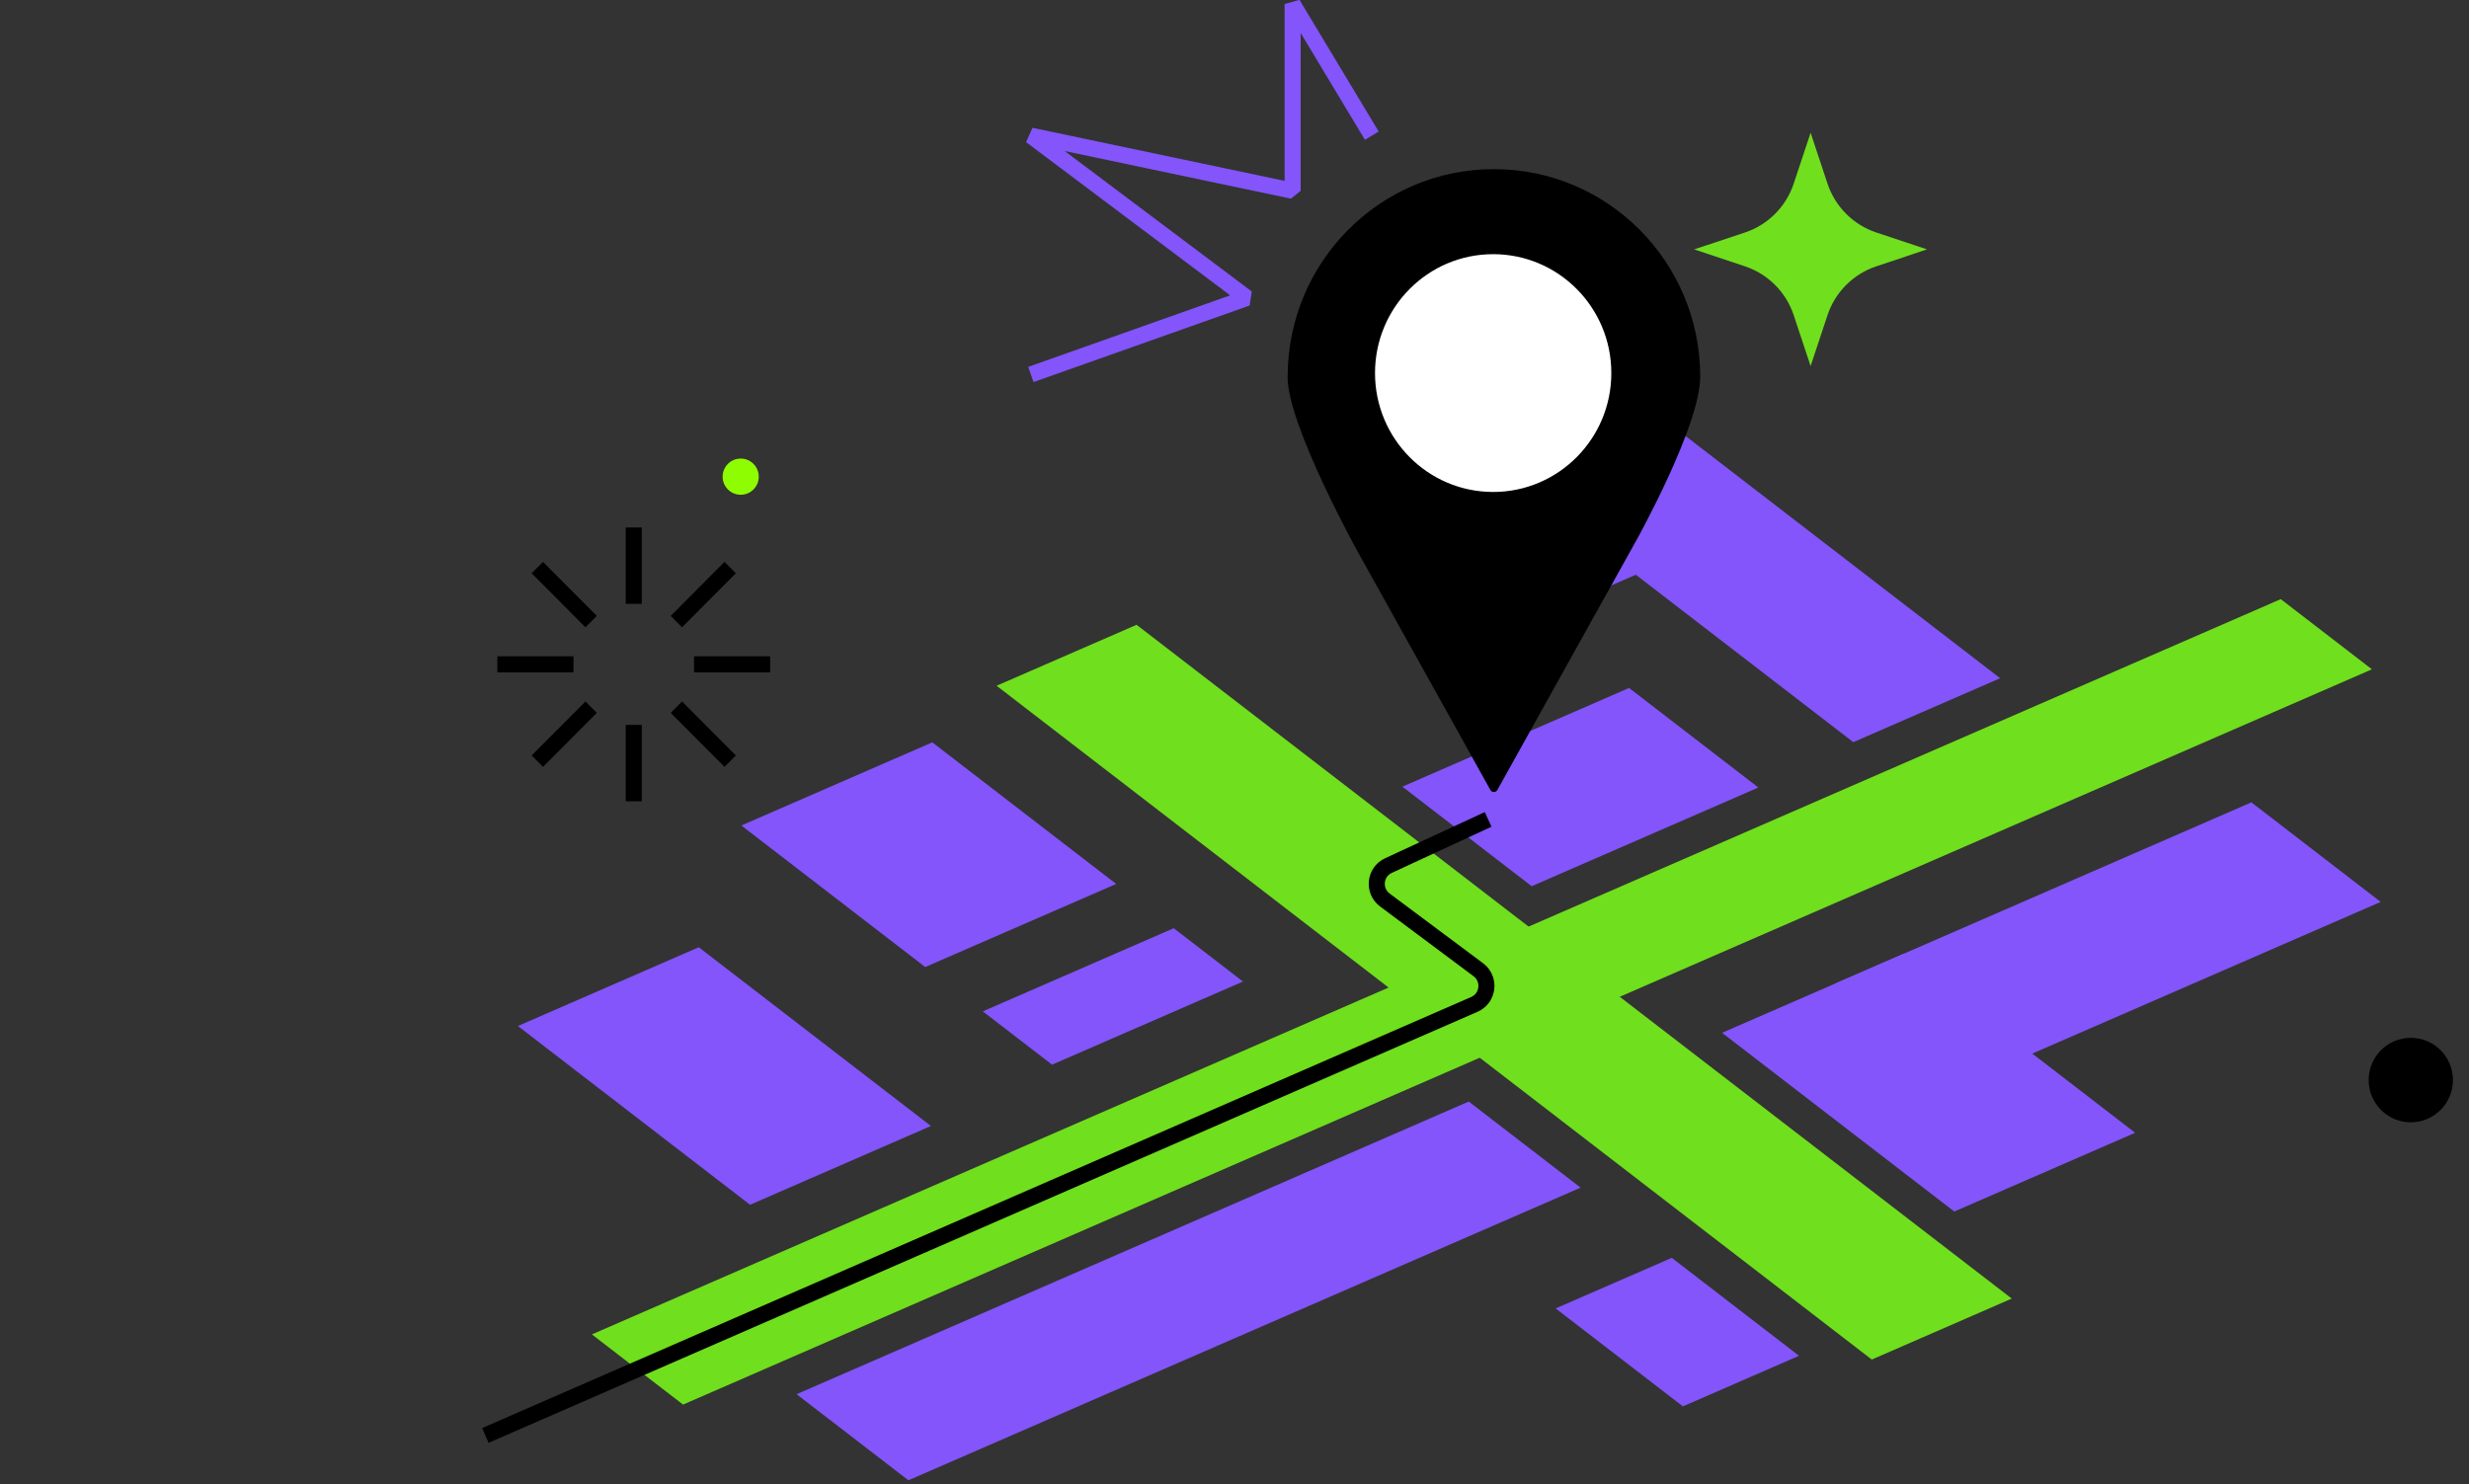 <?xml version="1.0" encoding="UTF-8"?>
<svg xmlns="http://www.w3.org/2000/svg" xmlns:xlink="http://www.w3.org/1999/xlink" width="301px" height="181px" viewBox="0 0 301 181" version="1.1">
<rect x="0" y="0" width="301" height="181" fill="#333333" stroke="none"/>
<g id="surface1">
<path style=" stroke:none;fill-rule:nonzero;fill:rgb(43.922%,87.451%,11.373%);fill-opacity:1;" d="M 244.992 158.316 L 138.543 76.348 L 121.762 83.656 L 228.211 165.625 Z M 244.992 158.316 "/>
<path style=" stroke:none;fill-rule:nonzero;fill:rgb(43.922%,87.451%,11.373%);fill-opacity:1;" d="M 138.523 76.504 L 122.031 83.688 L 228.23 165.465 L 244.723 158.281 Z M 138.562 76.188 L 245.258 158.352 L 228.191 165.785 L 121.496 83.621 Z M 138.562 76.188 "/>
<path style=" stroke:none;fill-rule:nonzero;fill:rgb(43.922%,87.451%,11.373%);fill-opacity:1;" d="M 288.895 81.586 L 278.031 73.219 L 72.43 162.75 L 83.297 171.117 Z M 288.895 81.586 "/>
<path style=" stroke:none;fill-rule:nonzero;fill:rgb(43.922%,87.451%,11.373%);fill-opacity:1;" d="M 278.008 73.375 L 72.695 162.781 L 83.312 170.957 L 288.629 81.551 L 278.012 73.375 M 278.051 73.059 L 289.164 81.617 L 83.273 171.277 L 72.156 162.719 Z M 278.051 73.059 "/>
<path style=" stroke:none;fill-rule:nonzero;fill:rgb(51.373%,33.333%,98.431%);fill-opacity:1;" d="M 186.73 108.066 L 214.363 96.031 L 198.602 83.891 L 170.965 95.926 Z M 186.73 108.066 "/>
<path style=" stroke:none;fill-rule:nonzero;fill:rgb(51.373%,33.333%,98.431%);fill-opacity:1;" d="M 239.523 132.062 L 290.234 109.98 L 274.469 97.84 L 223.758 119.926 Z M 239.523 132.062 "/>
<path style=" stroke:none;fill-rule:nonzero;fill:rgb(51.373%,33.333%,98.431%);fill-opacity:1;" d="M 112.797 117.922 L 136.078 107.789 L 113.66 90.523 L 90.379 100.66 Z M 112.797 117.922 "/>
<path style=" stroke:none;fill-rule:nonzero;fill:rgb(51.373%,33.333%,98.431%);fill-opacity:1;" d="M 128.258 129.828 L 151.535 119.691 L 143.09 113.188 L 119.812 123.328 Z M 128.258 129.828 "/>
<path style=" stroke:none;fill-rule:nonzero;fill:rgb(51.373%,33.333%,98.431%);fill-opacity:1;" d="M 91.441 146.91 L 113.492 137.305 L 85.188 115.508 L 63.137 125.113 Z M 91.441 146.91 "/>
<path style=" stroke:none;fill-rule:nonzero;fill:rgb(51.373%,33.333%,98.431%);fill-opacity:1;" d="M 238.25 147.738 L 260.301 138.133 L 231.996 116.336 L 209.941 125.941 Z M 238.25 147.738 "/>
<path style=" stroke:none;fill-rule:nonzero;fill:rgb(51.373%,33.333%,98.431%);fill-opacity:1;" d="M 110.746 180.508 L 192.695 144.824 L 179.059 134.324 L 97.109 170.012 Z M 110.746 180.508 "/>
<path style=" stroke:none;fill-rule:nonzero;fill:rgb(51.373%,33.333%,98.431%);fill-opacity:1;" d="M 205.164 171.496 L 219.32 165.328 L 203.812 153.383 L 189.652 159.551 Z M 205.164 171.496 "/>
<path style=" stroke:none;fill-rule:nonzero;fill:rgb(51.373%,33.333%,98.431%);fill-opacity:1;" d="M 225.938 90.5 L 243.84 82.703 L 202.688 51.012 L 184.785 58.809 Z M 225.938 90.5 "/>
<path style=" stroke:none;fill-rule:nonzero;fill:rgb(51.373%,33.333%,98.431%);fill-opacity:1;" d="M 181.863 77.73 L 206.91 66.824 L 192.273 55.551 L 167.223 66.457 Z M 181.863 77.73 "/>
<path style="fill-rule:nonzero;fill:rgb(0%,0%,0%);fill-opacity:1;stroke-width:2;stroke-linecap:round;stroke-linejoin:round;stroke:rgb(0%,0%,0%);stroke-opacity:1;stroke-miterlimit:4;" d="M 322.026 93.548 C 322.026 65.628 344.597 43.003 372.451 43.003 C 400.298 43.003 422.876 65.628 422.876 93.548 C 422.876 105.318 407.345 133.238 407.345 133.238 L 372.435 195.697 L 339.409 136.615 C 339.409 136.615 322.002 105.334 322.002 93.548 Z M 322.026 93.548 " transform="matrix(0.489,0,0,0.491,0,0)"/>
<path style="fill-rule:nonzero;fill:rgb(100%,100%,100%);fill-opacity:1;stroke-width:2;stroke-linecap:round;stroke-linejoin:round;stroke:rgb(0%,0%,0%);stroke-opacity:1;stroke-miterlimit:4;" d="M 372.26 123.181 C 389.076 123.181 402.716 109.507 402.716 92.648 C 402.716 75.789 389.076 62.124 372.26 62.124 C 355.435 62.124 341.803 75.789 341.803 92.648 C 341.803 109.507 355.435 123.181 372.26 123.181 Z M 372.26 123.181 " transform="matrix(0.489,0,0,0.491,0,0)"/>
<path style="fill:none;stroke-width:4;stroke-linecap:butt;stroke-linejoin:bevel;stroke:rgb(0%,0%,0%);stroke-opacity:1;stroke-miterlimit:4;" d="M 121.003 356.497 L 367.575 249.443 C 371.094 247.914 371.645 243.136 368.564 240.842 L 345.259 223.521 C 342.21 221.26 342.697 216.561 346.145 214.969 L 370.998 203.501 " transform="matrix(0.489,0,0,0.491,0,0)"/>
<path style="fill:none;stroke-width:4;stroke-linecap:butt;stroke-linejoin:bevel;stroke:rgb(51.373%,33.333%,98.431%);stroke-opacity:1;stroke-miterlimit:4;" d="M 342.003 33.694 L 322.265 1.003 L 322.265 47.383 L 257.003 33.694 L 310.884 73.99 L 257.003 92.999 " transform="matrix(0.489,0,0,0.491,0,0)"/>
<path style=" stroke:none;fill-rule:nonzero;fill:rgb(43.922%,87.451%,11.373%);fill-opacity:1;" d="M 220.734 16.188 L 222.797 22.398 C 223.734 25.207 225.93 27.406 228.73 28.348 L 234.93 30.41 L 228.73 32.48 C 225.93 33.418 223.734 35.617 222.797 38.426 L 220.734 44.641 L 218.672 38.426 C 217.738 35.617 215.543 33.418 212.742 32.48 L 206.539 30.41 L 212.742 28.348 C 215.543 27.406 217.738 25.207 218.672 22.398 Z M 220.734 16.188 "/>
<path style=" stroke:none;fill-rule:nonzero;fill:rgb(0%,0%,0%);fill-opacity:1;" d="M 299.043 131.703 C 299.043 128.859 296.742 126.555 293.902 126.555 C 291.066 126.555 288.766 128.859 288.766 131.703 C 288.766 134.547 291.066 136.855 293.902 136.855 C 296.742 136.855 299.043 134.547 299.043 131.703 Z M 299.043 131.703 "/>
<path style=" stroke:none;fill-rule:nonzero;fill:rgb(55.686%,99.216%,0.392%);fill-opacity:1;" d="M 92.504 58.125 C 92.504 56.906 91.516 55.918 90.301 55.918 C 89.082 55.918 88.098 56.906 88.098 58.125 C 88.098 59.344 89.082 60.332 90.301 60.332 C 91.516 60.332 92.504 59.344 92.504 58.125 Z M 92.504 58.125 "/>
<path style="fill:none;stroke-width:4;stroke-linecap:butt;stroke-linejoin:miter;stroke:rgb(0%,0%,0%);stroke-opacity:1;stroke-miterlimit:10;" d="M 142.967 164.997 L 123.996 164.997 " transform="matrix(0.489,0,0,0.491,0,0)"/>
<path style="fill:none;stroke-width:4;stroke-linecap:butt;stroke-linejoin:miter;stroke:rgb(0%,0%,0%);stroke-opacity:1;stroke-miterlimit:10;" d="M 192.004 164.997 L 173.033 164.997 " transform="matrix(0.489,0,0,0.491,0,0)"/>
<path style="fill:none;stroke-width:4;stroke-linecap:butt;stroke-linejoin:miter;stroke:rgb(0%,0%,0%);stroke-opacity:1;stroke-miterlimit:10;" d="M 158.004 180.032 L 158.004 199.002 " transform="matrix(0.489,0,0,0.491,0,0)"/>
<path style="fill:none;stroke-width:4;stroke-linecap:butt;stroke-linejoin:miter;stroke:rgb(0%,0%,0%);stroke-opacity:1;stroke-miterlimit:10;" d="M 158.004 131.001 L 158.004 149.97 " transform="matrix(0.489,0,0,0.491,0,0)"/>
<path style="fill:none;stroke-width:4;stroke-linecap:butt;stroke-linejoin:miter;stroke:rgb(0%,0%,0%);stroke-opacity:1;stroke-miterlimit:10;" d="M 168.627 175.629 L 182.043 189.039 " transform="matrix(0.489,0,0,0.491,0,0)"/>
<path style="fill:none;stroke-width:4;stroke-linecap:butt;stroke-linejoin:miter;stroke:rgb(0%,0%,0%);stroke-opacity:1;stroke-miterlimit:10;" d="M 133.957 140.955 L 147.373 154.374 " transform="matrix(0.489,0,0,0.491,0,0)"/>
<path style="fill:none;stroke-width:4;stroke-linecap:butt;stroke-linejoin:miter;stroke:rgb(0%,0%,0%);stroke-opacity:1;stroke-miterlimit:10;" d="M 168.627 154.374 L 182.043 140.955 " transform="matrix(0.489,0,0,0.491,0,0)"/>
<path style="fill:none;stroke-width:4;stroke-linecap:butt;stroke-linejoin:miter;stroke:rgb(0%,0%,0%);stroke-opacity:1;stroke-miterlimit:10;" d="M 133.957 189.039 L 147.373 175.629 " transform="matrix(0.489,0,0,0.491,0,0)"/>
</g>
</svg>
